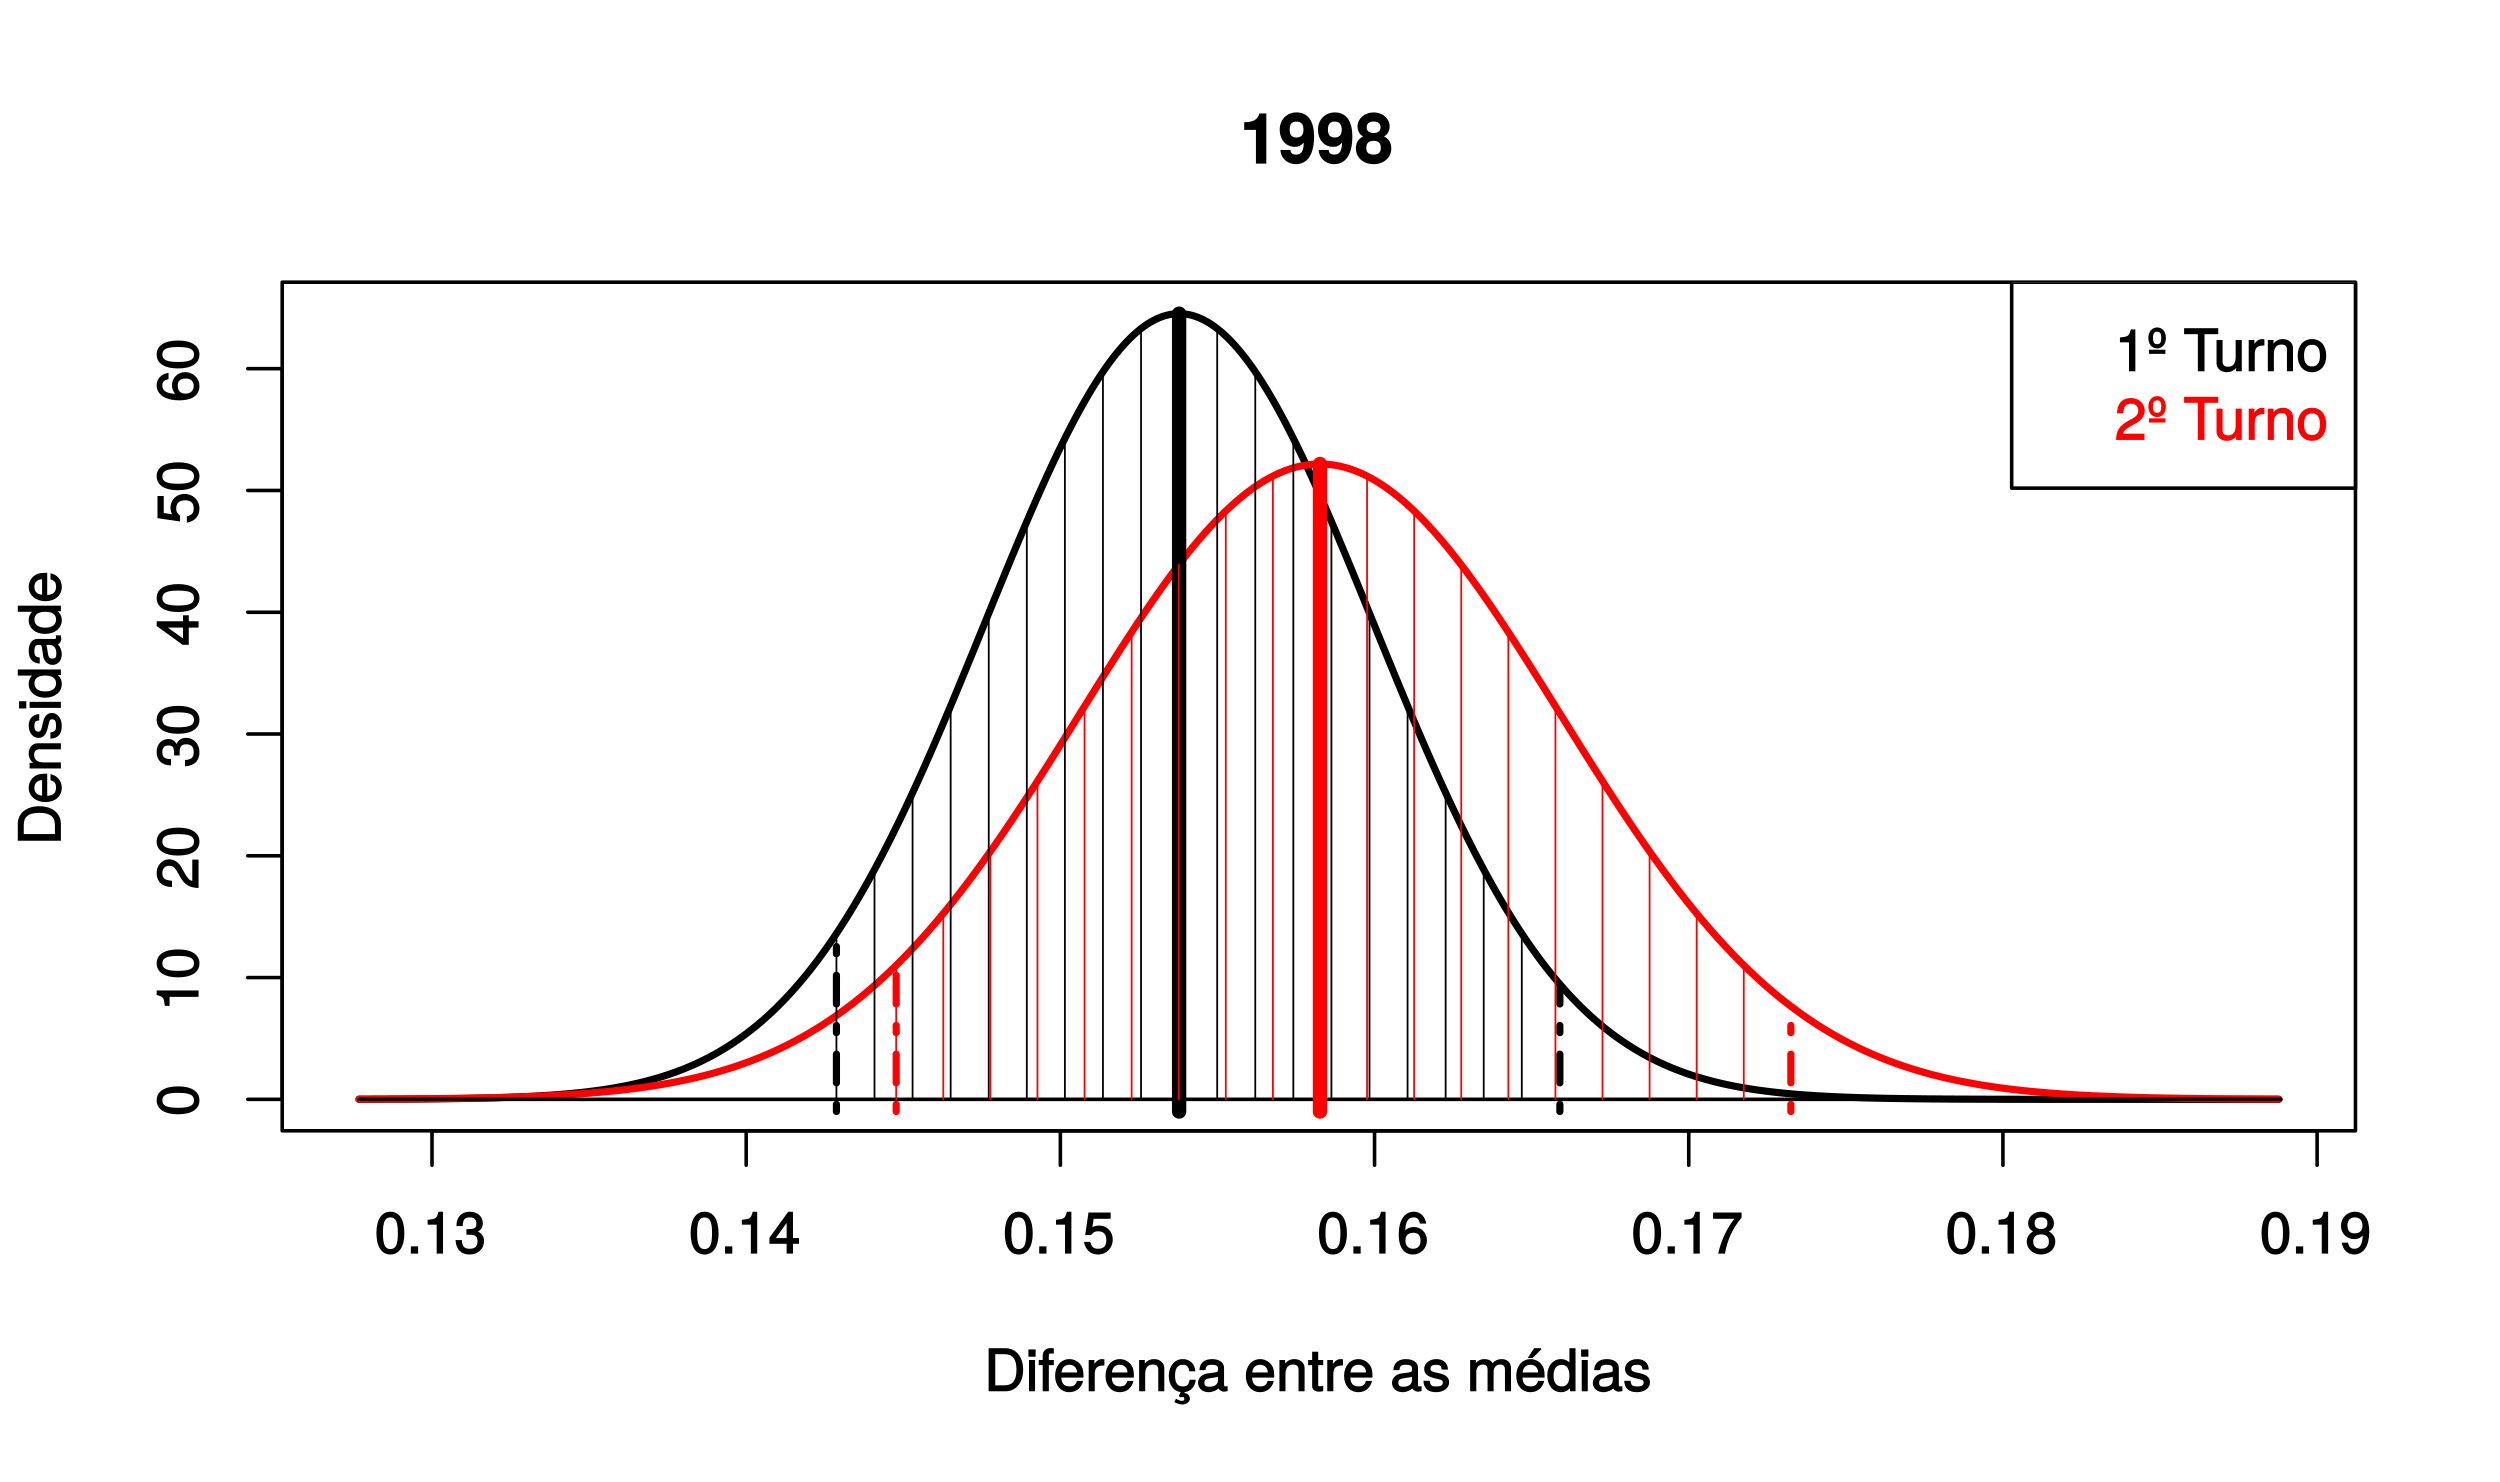 <?xml version="1.0" encoding="UTF-8"?>
<svg xmlns="http://www.w3.org/2000/svg" xmlns:xlink="http://www.w3.org/1999/xlink" width="523pt" height="310pt" viewBox="0 0 523 310" version="1.1">
<defs>
<g>
<symbol overflow="visible" id="glyph0-0">
<path style="stroke:none;" d=""/>
</symbol>
<symbol overflow="visible" id="glyph0-1">
<path style="stroke:none;" d="M 6.219 -4.219 C 6.219 -7.172 5.141 -8.766 3.297 -8.766 C 1.469 -8.766 0.375 -7.156 0.375 -4.297 C 0.375 -1.422 1.469 0.188 3.297 0.188 C 5.094 0.188 6.219 -1.422 6.219 -4.219 Z M 4.859 -4.312 C 4.859 -1.906 4.453 -0.953 3.281 -0.953 C 2.156 -0.953 1.734 -1.953 1.734 -4.281 C 1.734 -6.609 2.156 -7.578 3.297 -7.578 C 4.438 -7.578 4.859 -6.594 4.859 -4.312 Z M 4.859 -4.312 "/>
</symbol>
<symbol overflow="visible" id="glyph0-2">
<path style="stroke:none;" d="M 2.422 -0.125 L 2.422 -1.516 L 0.906 -1.516 L 0.906 0 L 2.422 0 Z M 2.422 -0.125 "/>
</symbol>
<symbol overflow="visible" id="glyph0-3">
<path style="stroke:none;" d="M 4.297 -0.125 L 4.297 -8.766 L 3.359 -8.766 C 2.953 -7.328 2.859 -7.281 1.078 -7.062 L 1.078 -6.062 L 2.969 -6.062 L 2.969 0 L 4.297 0 Z M 4.297 -0.125 "/>
</symbol>
<symbol overflow="visible" id="glyph0-4">
<path style="stroke:none;" d="M 6.203 -2.609 C 6.203 -3.641 5.656 -4.375 4.625 -4.719 L 4.625 -4.453 C 5.422 -4.766 5.953 -5.453 5.953 -6.297 C 5.953 -7.766 4.844 -8.766 3.234 -8.766 C 1.516 -8.766 0.453 -7.703 0.422 -5.766 L 1.75 -5.766 C 1.781 -7.156 2.156 -7.578 3.234 -7.578 C 4.172 -7.578 4.594 -7.156 4.594 -6.266 C 4.594 -5.359 4.344 -5.109 2.516 -5.109 L 2.516 -3.953 L 3.234 -3.953 C 4.391 -3.953 4.844 -3.547 4.844 -2.594 C 4.844 -1.531 4.328 -1.016 3.234 -1.016 C 2.078 -1.016 1.641 -1.469 1.562 -2.828 L 0.234 -2.828 C 0.375 -0.797 1.453 0.188 3.188 0.188 C 4.938 0.188 6.203 -1 6.203 -2.609 Z M 6.203 -2.609 "/>
</symbol>
<symbol overflow="visible" id="glyph0-5">
<path style="stroke:none;" d="M 6.375 -2.172 L 6.375 -3.25 L 5.109 -3.25 L 5.109 -8.766 L 4.125 -8.766 L 0.188 -3.328 L 0.188 -2.047 L 3.781 -2.047 L 3.781 0 L 5.109 0 L 5.109 -2.047 L 6.375 -2.047 Z M 3.922 -3.25 L 1.516 -3.25 L 4.016 -6.75 L 3.781 -6.844 L 3.781 -3.25 Z M 3.922 -3.25 "/>
</symbol>
<symbol overflow="visible" id="glyph0-6">
<path style="stroke:none;" d="M 6.281 -2.953 C 6.281 -4.625 5.047 -5.875 3.406 -5.875 C 2.812 -5.875 2.219 -5.672 2.016 -5.516 L 2.281 -7.281 L 5.844 -7.281 L 5.844 -8.594 L 1.203 -8.594 L 0.516 -3.875 L 1.719 -3.875 C 2.25 -4.5 2.562 -4.672 3.219 -4.672 C 4.359 -4.672 4.938 -4.062 4.938 -2.812 C 4.938 -1.578 4.375 -1.016 3.219 -1.016 C 2.297 -1.016 1.859 -1.359 1.578 -2.453 L 0.25 -2.453 C 0.625 -0.625 1.734 0.188 3.234 0.188 C 4.953 0.188 6.281 -1.156 6.281 -2.953 Z M 6.281 -2.953 "/>
</symbol>
<symbol overflow="visible" id="glyph0-7">
<path style="stroke:none;" d="M 6.281 -2.766 C 6.281 -4.359 5.078 -5.562 3.547 -5.562 C 2.719 -5.562 1.938 -5.203 1.484 -4.578 L 1.734 -4.469 C 1.734 -6.547 2.281 -7.578 3.484 -7.578 C 4.234 -7.578 4.609 -7.234 4.797 -6.281 L 6.125 -6.281 C 5.906 -7.812 4.859 -8.766 3.562 -8.766 C 1.578 -8.766 0.375 -6.969 0.375 -4.016 C 0.375 -1.359 1.422 0.188 3.375 0.188 C 4.984 0.188 6.281 -1.109 6.281 -2.766 Z M 4.938 -2.688 C 4.938 -1.625 4.359 -1.016 3.391 -1.016 C 2.406 -1.016 1.781 -1.656 1.781 -2.75 C 1.781 -3.797 2.375 -4.359 3.422 -4.359 C 4.438 -4.359 4.938 -3.828 4.938 -2.688 Z M 4.938 -2.688 "/>
</symbol>
<symbol overflow="visible" id="glyph0-8">
<path style="stroke:none;" d="M 6.375 -7.578 L 6.375 -8.594 L 0.406 -8.594 L 0.406 -7.281 L 4.859 -7.281 C 3.344 -5.375 2.109 -2.797 1.469 0 L 2.891 0 C 3.391 -2.875 4.547 -5.359 6.375 -7.531 Z M 6.375 -7.578 "/>
</symbol>
<symbol overflow="visible" id="glyph0-9">
<path style="stroke:none;" d="M 6.281 -2.531 C 6.281 -3.484 5.672 -4.266 4.953 -4.625 C 5.656 -5.047 5.984 -5.562 5.984 -6.375 C 5.984 -7.703 4.812 -8.766 3.297 -8.766 C 1.797 -8.766 0.594 -7.703 0.594 -6.375 C 0.594 -5.578 0.922 -5.047 1.625 -4.625 C 0.922 -4.266 0.297 -3.484 0.297 -2.547 C 0.297 -0.984 1.625 0.188 3.297 0.188 C 4.984 0.188 6.281 -0.984 6.281 -2.531 Z M 4.625 -6.344 C 4.625 -5.562 4.188 -5.156 3.297 -5.156 C 2.406 -5.156 1.953 -5.562 1.953 -6.359 C 1.953 -7.172 2.406 -7.578 3.297 -7.578 C 4.203 -7.578 4.625 -7.172 4.625 -6.344 Z M 4.938 -2.516 C 4.938 -1.516 4.359 -1.016 3.281 -1.016 C 2.25 -1.016 1.656 -1.531 1.656 -2.516 C 1.656 -3.516 2.25 -4.016 3.297 -4.016 C 4.359 -4.016 4.938 -3.516 4.938 -2.516 Z M 4.938 -2.516 "/>
</symbol>
<symbol overflow="visible" id="glyph0-10">
<path style="stroke:none;" d="M 6.234 -4.578 C 6.234 -7.25 5.188 -8.766 3.234 -8.766 C 1.625 -8.766 0.312 -7.484 0.312 -5.812 C 0.312 -4.234 1.531 -3.031 3.078 -3.031 C 3.875 -3.031 4.562 -3.359 5.109 -4.016 L 4.875 -4.109 C 4.859 -2.047 4.328 -1.016 3.125 -1.016 C 2.375 -1.016 1.984 -1.359 1.797 -2.297 L 0.469 -2.297 C 0.703 -0.781 1.75 0.188 3.047 0.188 C 5.047 0.188 6.234 -1.641 6.234 -4.578 Z M 4.812 -5.844 C 4.812 -4.797 4.219 -4.234 3.188 -4.234 C 2.172 -4.234 1.672 -4.766 1.672 -5.906 C 1.672 -6.984 2.25 -7.578 3.234 -7.578 C 4.219 -7.578 4.812 -6.953 4.812 -5.844 Z M 4.812 -5.844 "/>
</symbol>
<symbol overflow="visible" id="glyph0-11">
<path style="stroke:none;" d="M 8.141 -4.516 C 8.141 -7.219 6.656 -9.016 4.438 -9.016 L 0.922 -9.016 L 0.922 0 L 4.438 0 C 6.641 0 8.141 -1.781 8.141 -4.516 Z M 6.75 -4.5 C 6.75 -2.297 5.969 -1.25 4.25 -1.25 L 2.312 -1.25 L 2.312 -7.766 L 4.25 -7.766 C 5.969 -7.766 6.75 -6.734 6.75 -4.5 Z M 6.75 -4.5 "/>
</symbol>
<symbol overflow="visible" id="glyph0-12">
<path style="stroke:none;" d="M 1.969 -0.125 L 1.969 -6.547 L 0.703 -6.547 L 0.703 0 L 1.969 0 Z M 2.094 -7.375 L 2.094 -8.75 L 0.578 -8.75 L 0.578 -7.234 L 2.094 -7.234 Z M 2.094 -7.375 "/>
</symbol>
<symbol overflow="visible" id="glyph0-13">
<path style="stroke:none;" d="M 3.234 -5.609 L 3.234 -6.547 L 2.188 -6.547 L 2.188 -7.406 C 2.188 -7.828 2.297 -7.906 2.75 -7.906 C 2.828 -7.906 2.875 -7.906 3.234 -7.891 L 3.234 -8.969 C 2.875 -9.031 2.734 -9.047 2.531 -9.047 C 1.609 -9.047 0.906 -8.391 0.906 -7.484 L 0.906 -6.547 L 0.078 -6.547 L 0.078 -5.469 L 0.906 -5.469 L 0.906 0 L 2.188 0 L 2.188 -5.469 L 3.234 -5.469 Z M 3.234 -5.609 "/>
</symbol>
<symbol overflow="visible" id="glyph0-14">
<path style="stroke:none;" d="M 6.281 -2.984 C 6.281 -3.906 6.219 -4.469 6.031 -4.938 C 5.625 -5.969 4.531 -6.734 3.359 -6.734 C 1.609 -6.734 0.344 -5.297 0.344 -3.234 C 0.344 -1.172 1.578 0.188 3.344 0.188 C 4.781 0.188 5.906 -0.766 6.188 -2.172 L 4.922 -2.172 C 4.594 -1.219 4.172 -1.016 3.375 -1.016 C 2.328 -1.016 1.688 -1.547 1.656 -2.859 L 6.281 -2.859 Z M 5.188 -3.781 C 5.188 -3.781 4.984 -3.922 4.984 -3.938 L 1.688 -3.938 C 1.766 -4.922 2.344 -5.547 3.344 -5.547 C 4.328 -5.547 4.938 -4.859 4.938 -3.875 Z M 5.188 -3.781 "/>
</symbol>
<symbol overflow="visible" id="glyph0-15">
<path style="stroke:none;" d="M 3.984 -5.547 L 3.984 -6.688 C 3.688 -6.719 3.594 -6.734 3.469 -6.734 C 2.812 -6.734 2.219 -6.312 1.641 -5.375 L 1.891 -5.281 L 1.891 -6.547 L 0.703 -6.547 L 0.703 0 L 1.969 0 L 1.969 -3.391 C 1.969 -4.812 2.297 -5.391 3.984 -5.406 Z M 3.984 -5.547 "/>
</symbol>
<symbol overflow="visible" id="glyph0-16">
<path style="stroke:none;" d="M 5.969 -0.125 L 5.969 -4.891 C 5.969 -5.922 5.062 -6.734 3.859 -6.734 C 2.922 -6.734 2.203 -6.344 1.656 -5.453 L 1.891 -5.359 L 1.891 -6.547 L 0.703 -6.547 L 0.703 0 L 1.969 0 L 1.969 -3.594 C 1.969 -4.891 2.531 -5.594 3.547 -5.594 C 4.344 -5.594 4.703 -5.25 4.703 -4.484 L 4.703 0 L 5.969 0 Z M 5.969 -0.125 "/>
</symbol>
<symbol overflow="visible" id="glyph0-17">
<path style="stroke:none;" d="M 5.719 -2.422 L 4.594 -2.422 C 4.406 -1.281 4.031 -1.016 3.188 -1.016 C 2.078 -1.016 1.547 -1.734 1.547 -3.219 C 1.547 -4.781 2.062 -5.547 3.156 -5.547 C 4 -5.547 4.375 -5.188 4.531 -4.172 L 5.797 -4.172 C 5.656 -5.844 4.578 -6.734 3.172 -6.734 C 1.469 -6.734 0.234 -5.297 0.234 -3.219 C 0.234 -1.297 1.344 0.047 2.719 0.156 L 2.328 1.016 L 2.656 1.266 C 2.859 1.219 2.922 1.203 3.078 1.203 C 3.422 1.203 3.484 1.312 3.484 1.594 C 3.484 1.906 3.344 2 2.969 2 C 2.656 2 2.562 1.969 2.031 1.703 L 1.734 1.578 L 1.375 2.281 C 2.297 2.672 2.578 2.766 3.047 2.766 C 3.953 2.766 4.656 2.203 4.656 1.516 C 4.656 1 4.172 0.391 3.578 0.391 L 3.484 0.391 L 3.578 0.172 C 4.797 0.031 5.75 -0.953 5.875 -2.422 Z M 5.719 -2.422 "/>
</symbol>
<symbol overflow="visible" id="glyph0-18">
<path style="stroke:none;" d="M 6.547 -0.156 L 6.547 -1.078 C 6.312 -1.016 6.266 -1.016 6.203 -1.016 C 5.859 -1.016 5.797 -1.062 5.797 -1.375 L 5.797 -4.891 C 5.797 -6 4.844 -6.734 3.297 -6.734 C 1.781 -6.734 0.703 -6.016 0.641 -4.422 L 1.906 -4.422 C 2 -5.328 2.328 -5.547 3.266 -5.547 C 4.156 -5.547 4.531 -5.344 4.531 -4.734 L 4.531 -4.469 C 4.531 -4.062 4.422 -4.016 3.625 -3.906 C 2.203 -3.734 1.984 -3.688 1.609 -3.531 C 0.875 -3.234 0.359 -2.531 0.359 -1.766 C 0.359 -0.625 1.297 0.188 2.562 0.188 C 3.375 0.188 4.25 -0.188 4.625 -0.594 C 4.672 -0.391 5.25 0.078 5.734 0.078 C 5.938 0.078 6.094 0.062 6.547 -0.047 Z M 4.531 -2.297 C 4.531 -1.406 3.75 -0.953 2.781 -0.953 C 2 -0.953 1.688 -1.109 1.688 -1.781 C 1.688 -2.453 1.984 -2.609 3.062 -2.766 C 4.109 -2.906 4.328 -2.953 4.531 -3.031 Z M 4.531 -2.297 "/>
</symbol>
<symbol overflow="visible" id="glyph0-19">
<path style="stroke:none;" d=""/>
</symbol>
<symbol overflow="visible" id="glyph0-20">
<path style="stroke:none;" d="M 3.188 -0.125 L 3.188 -1.156 C 2.922 -1.062 2.766 -1.062 2.562 -1.062 C 2.141 -1.062 2.141 -1.047 2.141 -1.484 L 2.141 -5.469 L 3.188 -5.469 L 3.188 -6.547 L 2.141 -6.547 L 2.141 -8.281 L 0.875 -8.281 L 0.875 -6.547 L 0.031 -6.547 L 0.031 -5.469 L 0.875 -5.469 L 0.875 -1.047 C 0.875 -0.406 1.453 0.078 2.234 0.078 C 2.469 0.078 2.719 0.062 3.188 -0.031 Z M 3.188 -0.125 "/>
</symbol>
<symbol overflow="visible" id="glyph0-21">
<path style="stroke:none;" d="M 5.641 -1.891 C 5.641 -2.828 4.984 -3.438 3.734 -3.734 L 2.766 -3.953 C 1.953 -4.156 1.734 -4.281 1.734 -4.734 C 1.734 -5.297 2.125 -5.547 2.938 -5.547 C 3.75 -5.547 4.031 -5.328 4.062 -4.531 L 5.391 -4.531 C 5.375 -5.906 4.422 -6.734 2.969 -6.734 C 1.516 -6.734 0.422 -5.844 0.422 -4.688 C 0.422 -3.703 1.062 -3.094 2.562 -2.734 L 3.484 -2.516 C 4.188 -2.344 4.312 -2.266 4.312 -1.812 C 4.312 -1.219 3.875 -1.016 3 -1.016 C 2.094 -1.016 1.734 -1.094 1.578 -2.188 L 0.266 -2.188 C 0.312 -0.594 1.266 0.188 2.922 0.188 C 4.5 0.188 5.641 -0.688 5.641 -1.891 Z M 5.641 -1.891 "/>
</symbol>
<symbol overflow="visible" id="glyph0-22">
<path style="stroke:none;" d="M 9.25 -0.125 L 9.25 -4.844 C 9.25 -5.969 8.5 -6.734 7.312 -6.734 C 6.484 -6.734 5.875 -6.438 5.406 -5.875 C 5.109 -6.406 4.516 -6.734 3.703 -6.734 C 2.859 -6.734 2.203 -6.391 1.656 -5.625 L 1.891 -5.531 L 1.891 -6.547 L 0.703 -6.547 L 0.703 0 L 1.984 0 L 1.984 -4.078 C 1.984 -4.984 2.516 -5.594 3.328 -5.594 C 4.062 -5.594 4.344 -5.266 4.344 -4.469 L 4.344 0 L 5.609 0 L 5.609 -4.078 C 5.609 -4.984 6.156 -5.594 6.969 -5.594 C 7.703 -5.594 7.984 -5.25 7.984 -4.469 L 7.984 0 L 9.25 0 Z M 9.25 -0.125 "/>
</symbol>
<symbol overflow="visible" id="glyph0-23">
<path style="stroke:none;" d="M 6.281 -2.984 C 6.281 -3.906 6.219 -4.469 6.031 -4.938 C 5.625 -5.969 4.531 -6.734 3.359 -6.734 C 1.609 -6.734 0.344 -5.297 0.344 -3.234 C 0.344 -1.172 1.578 0.188 3.344 0.188 C 4.781 0.188 5.906 -0.766 6.188 -2.172 L 4.922 -2.172 C 4.594 -1.219 4.172 -1.016 3.375 -1.016 C 2.328 -1.016 1.688 -1.547 1.656 -2.859 L 6.281 -2.859 Z M 5.188 -3.781 C 5.188 -3.781 4.984 -3.922 4.984 -3.938 L 1.688 -3.938 C 1.766 -4.922 2.344 -5.547 3.344 -5.547 C 4.328 -5.547 4.938 -4.859 4.938 -3.875 Z M 5.516 -9.016 L 4.078 -9.016 L 2.75 -6.969 L 3.766 -6.969 L 5.609 -8.781 Z M 5.516 -9.016 "/>
</symbol>
<symbol overflow="visible" id="glyph0-24">
<path style="stroke:none;" d="M 6.078 -0.125 L 6.078 -9.016 L 4.797 -9.016 L 4.797 -5.625 L 5.047 -5.719 C 4.625 -6.359 3.859 -6.734 3.016 -6.734 C 1.375 -6.734 0.172 -5.344 0.172 -3.344 C 0.172 -1.219 1.359 0.188 3.047 0.188 C 3.906 0.188 4.609 -0.188 5.141 -0.953 L 4.906 -1.062 L 4.906 0 L 6.078 0 Z M 4.797 -3.25 C 4.797 -1.797 4.25 -1.016 3.188 -1.016 C 2.094 -1.016 1.484 -1.812 1.484 -3.281 C 1.484 -4.734 2.094 -5.531 3.188 -5.531 C 4.266 -5.531 4.797 -4.703 4.797 -3.25 Z M 4.797 -3.25 "/>
</symbol>
<symbol overflow="visible" id="glyph0-25">
<path style="stroke:none;" d="M 3.906 -3.766 L 3.906 -4.516 L 0.469 -4.516 L 0.469 -3.641 L 3.906 -3.641 Z M 4.016 -6.953 C 4.016 -8.297 3.281 -9.172 2.188 -9.172 C 1.109 -9.172 0.344 -8.281 0.344 -6.984 C 0.344 -5.672 1.109 -4.781 2.188 -4.781 C 3.25 -4.781 4.016 -5.672 4.016 -6.953 Z M 3.047 -6.953 C 3.047 -6.078 2.812 -5.672 2.188 -5.672 C 1.562 -5.672 1.312 -6.078 1.312 -6.984 C 1.312 -7.875 1.562 -8.281 2.188 -8.281 C 2.812 -8.281 3.047 -7.875 3.047 -6.953 Z M 3.047 -6.953 "/>
</symbol>
<symbol overflow="visible" id="glyph0-26">
<path style="stroke:none;" d="M 7.25 -7.891 L 7.25 -9.016 L 0.109 -9.016 L 0.109 -7.766 L 2.984 -7.766 L 2.984 0 L 4.375 0 L 4.375 -7.766 L 7.25 -7.766 Z M 7.25 -7.891 "/>
</symbol>
<symbol overflow="visible" id="glyph0-27">
<path style="stroke:none;" d="M 5.922 -0.125 L 5.922 -6.547 L 4.641 -6.547 L 4.641 -2.953 C 4.641 -1.672 4.109 -0.953 3.078 -0.953 C 2.281 -0.953 1.906 -1.312 1.906 -2.062 L 1.906 -6.547 L 0.641 -6.547 L 0.641 -1.672 C 0.641 -0.625 1.562 0.188 2.781 0.188 C 3.703 0.188 4.391 -0.188 4.984 -1.016 L 4.734 -1.109 L 4.734 0 L 5.922 0 Z M 5.922 -0.125 "/>
</symbol>
<symbol overflow="visible" id="glyph0-28">
<path style="stroke:none;" d="M 6.25 -3.234 C 6.25 -5.406 5.078 -6.734 3.266 -6.734 C 1.5 -6.734 0.281 -5.391 0.281 -3.281 C 0.281 -1.156 1.484 0.188 3.281 0.188 C 5.047 0.188 6.25 -1.156 6.25 -3.234 Z M 4.938 -3.234 C 4.938 -1.766 4.375 -1.016 3.281 -1.016 C 2.156 -1.016 1.609 -1.75 1.609 -3.281 C 1.609 -4.781 2.156 -5.547 3.281 -5.547 C 4.406 -5.547 4.938 -4.797 4.938 -3.234 Z M 4.938 -3.234 "/>
</symbol>
<symbol overflow="visible" id="glyph0-29">
<path style="stroke:none;" d="M 6.266 -6.141 C 6.266 -7.578 5.016 -8.766 3.406 -8.766 C 1.672 -8.766 0.516 -7.75 0.453 -5.562 L 1.781 -5.562 C 1.875 -7.109 2.328 -7.578 3.375 -7.578 C 4.328 -7.578 4.906 -7.031 4.906 -6.125 C 4.906 -5.453 4.547 -4.969 3.797 -4.531 L 2.688 -3.906 C 0.906 -2.906 0.359 -2 0.25 0 L 6.203 0 L 6.203 -1.312 L 1.75 -1.312 C 1.844 -1.875 2.188 -2.219 3.234 -2.828 L 4.422 -3.484 C 5.609 -4.109 6.266 -5.094 6.266 -6.141 Z M 6.266 -6.141 "/>
</symbol>
<symbol overflow="visible" id="glyph1-0">
<path style="stroke:none;" d=""/>
</symbol>
<symbol overflow="visible" id="glyph1-1">
<path style="stroke:none;" d="M -4.219 -6.219 C -7.172 -6.219 -8.766 -5.141 -8.766 -3.297 C -8.766 -1.469 -7.156 -0.375 -4.297 -0.375 C -1.422 -0.375 0.188 -1.469 0.188 -3.297 C 0.188 -5.094 -1.422 -6.219 -4.219 -6.219 Z M -4.312 -4.859 C -1.906 -4.859 -0.953 -4.453 -0.953 -3.281 C -0.953 -2.156 -1.953 -1.734 -4.281 -1.734 C -6.609 -1.734 -7.578 -2.156 -7.578 -3.297 C -7.578 -4.438 -6.594 -4.859 -4.312 -4.859 Z M -4.312 -4.859 "/>
</symbol>
<symbol overflow="visible" id="glyph1-2">
<path style="stroke:none;" d="M -0.125 -4.297 L -8.766 -4.297 L -8.766 -3.359 C -7.328 -2.953 -7.281 -2.859 -7.062 -1.078 L -6.062 -1.078 L -6.062 -2.969 L 0 -2.969 L 0 -4.297 Z M -0.125 -4.297 "/>
</symbol>
<symbol overflow="visible" id="glyph1-3">
<path style="stroke:none;" d="M -6.141 -6.266 C -7.578 -6.266 -8.766 -5.016 -8.766 -3.406 C -8.766 -1.672 -7.75 -0.516 -5.562 -0.453 L -5.562 -1.781 C -7.109 -1.875 -7.578 -2.328 -7.578 -3.375 C -7.578 -4.328 -7.031 -4.906 -6.125 -4.906 C -5.453 -4.906 -4.969 -4.547 -4.531 -3.797 L -3.906 -2.688 C -2.906 -0.906 -2 -0.359 0 -0.25 L 0 -6.203 L -1.312 -6.203 L -1.312 -1.75 C -1.875 -1.844 -2.219 -2.188 -2.828 -3.234 L -3.484 -4.422 C -4.109 -5.609 -5.094 -6.266 -6.141 -6.266 Z M -6.141 -6.266 "/>
</symbol>
<symbol overflow="visible" id="glyph1-4">
<path style="stroke:none;" d="M -2.609 -6.203 C -3.641 -6.203 -4.375 -5.656 -4.719 -4.625 L -4.453 -4.625 C -4.766 -5.422 -5.453 -5.953 -6.297 -5.953 C -7.766 -5.953 -8.766 -4.844 -8.766 -3.234 C -8.766 -1.516 -7.703 -0.453 -5.766 -0.422 L -5.766 -1.75 C -7.156 -1.781 -7.578 -2.156 -7.578 -3.234 C -7.578 -4.172 -7.156 -4.594 -6.266 -4.594 C -5.359 -4.594 -5.109 -4.344 -5.109 -2.516 L -3.953 -2.516 L -3.953 -3.234 C -3.953 -4.391 -3.547 -4.844 -2.594 -4.844 C -1.531 -4.844 -1.016 -4.328 -1.016 -3.234 C -1.016 -2.078 -1.469 -1.641 -2.828 -1.562 L -2.828 -0.234 C -0.797 -0.375 0.188 -1.453 0.188 -3.188 C 0.188 -4.938 -1 -6.203 -2.609 -6.203 Z M -2.609 -6.203 "/>
</symbol>
<symbol overflow="visible" id="glyph1-5">
<path style="stroke:none;" d="M -2.172 -6.375 L -3.25 -6.375 L -3.25 -5.109 L -8.766 -5.109 L -8.766 -4.125 L -3.328 -0.188 L -2.047 -0.188 L -2.047 -3.781 L 0 -3.781 L 0 -5.109 L -2.047 -5.109 L -2.047 -6.375 Z M -3.25 -3.922 L -3.25 -1.516 L -6.75 -4.016 L -6.844 -3.781 L -3.25 -3.781 Z M -3.25 -3.922 "/>
</symbol>
<symbol overflow="visible" id="glyph1-6">
<path style="stroke:none;" d="M -2.953 -6.281 C -4.625 -6.281 -5.875 -5.047 -5.875 -3.406 C -5.875 -2.812 -5.672 -2.219 -5.516 -2.016 L -7.281 -2.281 L -7.281 -5.844 L -8.594 -5.844 L -8.594 -1.203 L -3.875 -0.516 L -3.875 -1.719 C -4.5 -2.25 -4.672 -2.562 -4.672 -3.219 C -4.672 -4.359 -4.062 -4.938 -2.812 -4.938 C -1.578 -4.938 -1.016 -4.375 -1.016 -3.219 C -1.016 -2.297 -1.359 -1.859 -2.453 -1.578 L -2.453 -0.25 C -0.625 -0.625 0.188 -1.734 0.188 -3.234 C 0.188 -4.953 -1.156 -6.281 -2.953 -6.281 Z M -2.953 -6.281 "/>
</symbol>
<symbol overflow="visible" id="glyph1-7">
<path style="stroke:none;" d="M -2.766 -6.281 C -4.359 -6.281 -5.562 -5.078 -5.562 -3.547 C -5.562 -2.719 -5.203 -1.938 -4.578 -1.484 L -4.469 -1.734 C -6.547 -1.734 -7.578 -2.281 -7.578 -3.484 C -7.578 -4.234 -7.234 -4.609 -6.281 -4.797 L -6.281 -6.125 C -7.812 -5.906 -8.766 -4.859 -8.766 -3.562 C -8.766 -1.578 -6.969 -0.375 -4.016 -0.375 C -1.359 -0.375 0.188 -1.422 0.188 -3.375 C 0.188 -4.984 -1.109 -6.281 -2.766 -6.281 Z M -2.688 -4.938 C -1.625 -4.938 -1.016 -4.359 -1.016 -3.391 C -1.016 -2.406 -1.656 -1.781 -2.75 -1.781 C -3.797 -1.781 -4.359 -2.375 -4.359 -3.422 C -4.359 -4.438 -3.828 -4.938 -2.688 -4.938 Z M -2.688 -4.938 "/>
</symbol>
<symbol overflow="visible" id="glyph1-8">
<path style="stroke:none;" d="M -4.516 -8.141 C -7.219 -8.141 -9.016 -6.656 -9.016 -4.438 L -9.016 -0.922 L 0 -0.922 L 0 -4.438 C 0 -6.641 -1.781 -8.141 -4.516 -8.141 Z M -4.5 -6.75 C -2.297 -6.75 -1.25 -5.969 -1.25 -4.25 L -1.25 -2.312 L -7.766 -2.312 L -7.766 -4.25 C -7.766 -5.969 -6.734 -6.75 -4.5 -6.75 Z M -4.5 -6.75 "/>
</symbol>
<symbol overflow="visible" id="glyph1-9">
<path style="stroke:none;" d="M -2.984 -6.281 C -3.906 -6.281 -4.469 -6.219 -4.938 -6.031 C -5.969 -5.625 -6.734 -4.531 -6.734 -3.359 C -6.734 -1.609 -5.297 -0.344 -3.234 -0.344 C -1.172 -0.344 0.188 -1.578 0.188 -3.344 C 0.188 -4.781 -0.766 -5.906 -2.172 -6.188 L -2.172 -4.922 C -1.219 -4.594 -1.016 -4.172 -1.016 -3.375 C -1.016 -2.328 -1.547 -1.688 -2.859 -1.656 L -2.859 -6.281 Z M -3.781 -5.188 C -3.781 -5.188 -3.922 -4.984 -3.938 -4.984 L -3.938 -1.688 C -4.922 -1.766 -5.547 -2.344 -5.547 -3.344 C -5.547 -4.328 -4.859 -4.938 -3.875 -4.938 Z M -3.781 -5.188 "/>
</symbol>
<symbol overflow="visible" id="glyph1-10">
<path style="stroke:none;" d="M -0.125 -5.969 L -4.891 -5.969 C -5.922 -5.969 -6.734 -5.062 -6.734 -3.859 C -6.734 -2.922 -6.344 -2.203 -5.453 -1.656 L -5.359 -1.891 L -6.547 -1.891 L -6.547 -0.703 L 0 -0.703 L 0 -1.969 L -3.594 -1.969 C -4.891 -1.969 -5.594 -2.531 -5.594 -3.547 C -5.594 -4.344 -5.25 -4.703 -4.484 -4.703 L 0 -4.703 L 0 -5.969 Z M -0.125 -5.969 "/>
</symbol>
<symbol overflow="visible" id="glyph1-11">
<path style="stroke:none;" d="M -1.891 -5.641 C -2.828 -5.641 -3.438 -4.984 -3.734 -3.734 L -3.953 -2.766 C -4.156 -1.953 -4.281 -1.734 -4.734 -1.734 C -5.297 -1.734 -5.547 -2.125 -5.547 -2.938 C -5.547 -3.75 -5.328 -4.031 -4.531 -4.062 L -4.531 -5.391 C -5.906 -5.375 -6.734 -4.422 -6.734 -2.969 C -6.734 -1.516 -5.844 -0.422 -4.688 -0.422 C -3.703 -0.422 -3.094 -1.062 -2.734 -2.562 L -2.516 -3.484 C -2.344 -4.188 -2.266 -4.312 -1.812 -4.312 C -1.219 -4.312 -1.016 -3.875 -1.016 -3 C -1.016 -2.094 -1.094 -1.734 -2.188 -1.578 L -2.188 -0.266 C -0.594 -0.312 0.188 -1.266 0.188 -2.922 C 0.188 -4.5 -0.688 -5.641 -1.891 -5.641 Z M -1.891 -5.641 "/>
</symbol>
<symbol overflow="visible" id="glyph1-12">
<path style="stroke:none;" d="M -0.125 -1.969 L -6.547 -1.969 L -6.547 -0.703 L 0 -0.703 L 0 -1.969 Z M -7.375 -2.094 L -8.75 -2.094 L -8.75 -0.578 L -7.234 -0.578 L -7.234 -2.094 Z M -7.375 -2.094 "/>
</symbol>
<symbol overflow="visible" id="glyph1-13">
<path style="stroke:none;" d="M -0.125 -6.078 L -9.016 -6.078 L -9.016 -4.797 L -5.625 -4.797 L -5.719 -5.047 C -6.359 -4.625 -6.734 -3.859 -6.734 -3.016 C -6.734 -1.375 -5.344 -0.172 -3.344 -0.172 C -1.219 -0.172 0.188 -1.359 0.188 -3.047 C 0.188 -3.906 -0.188 -4.609 -0.953 -5.141 L -1.062 -4.906 L 0 -4.906 L 0 -6.078 Z M -3.25 -4.797 C -1.797 -4.797 -1.016 -4.25 -1.016 -3.188 C -1.016 -2.094 -1.812 -1.484 -3.281 -1.484 C -4.734 -1.484 -5.531 -2.094 -5.531 -3.188 C -5.531 -4.266 -4.703 -4.797 -3.25 -4.797 Z M -3.25 -4.797 "/>
</symbol>
<symbol overflow="visible" id="glyph1-14">
<path style="stroke:none;" d="M -0.156 -6.547 L -1.078 -6.547 C -1.016 -6.312 -1.016 -6.266 -1.016 -6.203 C -1.016 -5.859 -1.062 -5.797 -1.375 -5.797 L -4.891 -5.797 C -6 -5.797 -6.734 -4.844 -6.734 -3.297 C -6.734 -1.781 -6.016 -0.703 -4.422 -0.641 L -4.422 -1.906 C -5.328 -2 -5.547 -2.328 -5.547 -3.266 C -5.547 -4.156 -5.344 -4.531 -4.734 -4.531 L -4.469 -4.531 C -4.062 -4.531 -4.016 -4.422 -3.906 -3.625 C -3.734 -2.203 -3.688 -1.984 -3.531 -1.609 C -3.234 -0.875 -2.531 -0.359 -1.766 -0.359 C -0.625 -0.359 0.188 -1.297 0.188 -2.562 C 0.188 -3.375 -0.188 -4.25 -0.594 -4.625 C -0.391 -4.672 0.078 -5.25 0.078 -5.734 C 0.078 -5.938 0.062 -6.094 -0.047 -6.547 Z M -2.297 -4.531 C -1.406 -4.531 -0.953 -3.75 -0.953 -2.781 C -0.953 -2 -1.109 -1.688 -1.781 -1.688 C -2.453 -1.688 -2.609 -1.984 -2.766 -3.062 C -2.906 -4.109 -2.953 -4.328 -3.031 -4.531 Z M -2.297 -4.531 "/>
</symbol>
<symbol overflow="visible" id="glyph2-0">
<path style="stroke:none;" d=""/>
</symbol>
<symbol overflow="visible" id="glyph2-1">
<path style="stroke:none;" d="M 5.516 -0.125 L 5.516 -10.484 L 4.062 -10.484 C 3.703 -9.141 2.734 -8.656 0.891 -8.656 L 0.891 -7.047 L 3.344 -7.047 L 3.344 0 L 5.516 0 Z M 5.516 -0.125 "/>
</symbol>
<symbol overflow="visible" id="glyph2-2">
<path style="stroke:none;" d="M 7.5 -5.672 C 7.5 -9.25 5.938 -10.703 3.844 -10.703 C 1.797 -10.703 0.312 -9.203 0.312 -7.078 C 0.312 -4.969 1.641 -3.5 3.453 -3.5 C 4.359 -3.5 4.75 -3.75 5.328 -4.391 C 5.328 -2.688 4.875 -1.875 3.734 -1.875 C 3.031 -1.875 2.609 -2.125 2.547 -2.859 L 0.469 -2.859 C 0.5 -1.156 1.922 0.125 3.672 0.125 C 6.234 0.125 7.5 -2.062 7.5 -5.672 Z M 5.281 -7.078 C 5.281 -5.953 4.734 -5.453 3.812 -5.453 C 2.891 -5.453 2.391 -5.938 2.391 -7.109 C 2.391 -8.281 2.891 -8.781 3.781 -8.781 C 4.766 -8.781 5.281 -8.266 5.281 -7.078 Z M 5.281 -7.078 "/>
</symbol>
<symbol overflow="visible" id="glyph2-3">
<path style="stroke:none;" d="M 7.641 -3.172 C 7.641 -4.375 7.109 -5.156 6.125 -5.688 C 6.844 -6.078 7.297 -6.781 7.297 -7.797 C 7.297 -9.391 5.828 -10.703 3.953 -10.703 C 2.047 -10.703 0.578 -9.391 0.578 -7.781 C 0.578 -6.797 1.016 -6.078 1.75 -5.688 C 0.75 -5.156 0.234 -4.375 0.234 -3.172 C 0.234 -1.234 1.797 0.125 3.953 0.125 C 6.078 0.125 7.641 -1.234 7.641 -3.172 Z M 5.391 -7.594 C 5.391 -6.812 4.844 -6.391 3.969 -6.391 C 3.062 -6.391 2.5 -6.812 2.5 -7.609 C 2.5 -8.391 3.047 -8.797 3.969 -8.797 C 4.875 -8.797 5.375 -8.391 5.391 -7.594 Z M 5.453 -3.25 C 5.453 -2.281 4.906 -1.875 3.938 -1.875 C 2.953 -1.875 2.406 -2.281 2.406 -3.281 C 2.406 -4.328 2.969 -4.75 3.938 -4.75 C 4.922 -4.75 5.453 -4.328 5.453 -3.25 Z M 5.453 -3.25 "/>
</symbol>
</g>
<clipPath id="clip1">
  <path d="M 420 59.039 L 493 59.039 L 493 103 L 420 103 Z M 420 59.039 "/>
</clipPath>
<clipPath id="clip2">
  <path d="M 420 59.039 L 493.758 59.039 L 493.758 103 L 420 103 Z M 420 59.039 "/>
</clipPath>
</defs>
<g id="surface2236">
<rect x="0" y="0" width="523" height="310" style="fill:rgb(100%,100%,100%);fill-opacity:1;stroke:none;"/>
<path style="fill:none;stroke-width:1.5;stroke-linecap:round;stroke-linejoin:round;stroke:rgb(0%,0%,0%);stroke-opacity:1;stroke-miterlimit:10;" d="M 75.105 229.965 L 75.762 229.961 L 76.418 229.961 L 77.074 229.957 L 77.734 229.957 L 78.391 229.953 L 79.047 229.953 L 79.703 229.949 L 80.363 229.945 L 81.02 229.945 L 82.332 229.938 L 82.992 229.938 L 84.961 229.926 L 85.621 229.922 L 86.934 229.914 L 87.594 229.906 L 88.906 229.898 L 89.562 229.891 L 90.223 229.887 L 91.535 229.871 L 92.191 229.867 L 92.852 229.859 L 93.508 229.852 L 94.164 229.84 L 94.82 229.832 L 95.48 229.824 L 97.449 229.789 L 98.109 229.777 L 99.422 229.754 L 100.078 229.738 L 100.738 229.723 L 101.395 229.711 L 102.051 229.691 L 102.711 229.676 L 104.68 229.617 L 105.34 229.598 L 107.309 229.527 L 107.969 229.5 L 108.625 229.473 L 109.281 229.441 L 109.938 229.414 L 110.598 229.379 L 111.254 229.348 L 111.91 229.312 L 112.566 229.273 L 113.227 229.234 L 113.883 229.195 L 115.195 229.109 L 115.855 229.059 L 116.512 229.012 L 117.168 228.961 L 117.828 228.906 L 119.141 228.789 L 119.797 228.727 L 120.457 228.664 L 121.77 228.523 L 122.426 228.449 L 123.086 228.371 L 124.398 228.207 L 125.055 228.117 L 125.715 228.023 L 126.371 227.93 L 127.027 227.828 L 127.684 227.723 L 128.344 227.613 L 129 227.5 L 129.656 227.379 L 130.316 227.258 L 130.973 227.129 L 132.285 226.855 L 132.945 226.707 L 133.602 226.559 L 134.914 226.238 L 135.574 226.066 L 136.23 225.891 L 136.887 225.707 L 137.543 225.516 L 138.203 225.316 L 138.859 225.113 L 139.516 224.898 L 140.172 224.68 L 140.832 224.449 L 141.488 224.215 L 142.145 223.969 L 142.801 223.711 L 143.461 223.449 L 144.117 223.176 L 144.773 222.891 L 145.434 222.602 L 146.09 222.297 L 146.746 221.984 L 147.402 221.66 L 148.062 221.328 L 148.719 220.98 L 149.375 220.625 L 150.031 220.258 L 150.691 219.875 L 151.348 219.484 L 152.004 219.078 L 152.66 218.664 L 153.32 218.234 L 153.977 217.789 L 154.633 217.332 L 155.289 216.863 L 155.949 216.379 L 156.605 215.879 L 157.262 215.367 L 157.918 214.84 L 158.578 214.297 L 159.234 213.738 L 159.891 213.168 L 160.551 212.578 L 161.207 211.973 L 161.863 211.352 L 162.52 210.715 L 163.18 210.062 L 163.836 209.391 L 164.492 208.703 L 165.148 208 L 165.809 207.277 L 166.465 206.539 L 167.121 205.781 L 167.777 205.008 L 168.438 204.211 L 169.094 203.402 L 169.75 202.57 L 170.406 201.723 L 171.066 200.855 L 171.723 199.969 L 172.379 199.066 L 173.035 198.141 L 173.695 197.199 L 174.352 196.238 L 175.008 195.258 L 175.668 194.258 L 176.324 193.238 L 176.98 192.199 L 177.637 191.141 L 178.297 190.066 L 178.953 188.969 L 179.609 187.855 L 180.266 186.723 L 180.926 185.57 L 181.582 184.398 L 182.238 183.207 L 182.895 182 L 183.555 180.773 L 184.211 179.527 L 184.867 178.262 L 185.523 176.984 L 186.184 175.684 L 186.84 174.367 L 187.496 173.035 L 188.156 171.688 L 188.812 170.32 L 189.469 168.941 L 190.125 167.543 L 190.785 166.129 L 191.441 164.703 L 192.098 163.262 L 192.754 161.805 L 193.414 160.336 L 194.07 158.852 L 194.727 157.355 L 195.383 155.852 L 196.043 154.332 L 196.699 152.801 L 197.355 151.262 L 198.012 149.711 L 198.672 148.152 L 199.328 146.586 L 199.984 145.012 L 200.641 143.43 L 201.301 141.84 L 201.957 140.246 L 202.613 138.648 L 203.273 137.043 L 203.93 135.438 L 205.242 132.219 L 205.902 130.605 L 206.559 128.992 L 207.215 127.383 L 207.871 125.77 L 208.531 124.164 L 209.188 122.559 L 210.5 119.363 L 211.16 117.773 L 211.816 116.191 L 212.473 114.621 L 213.129 113.055 L 213.789 111.5 L 214.445 109.953 L 215.102 108.422 L 215.758 106.898 L 216.418 105.391 L 217.074 103.898 L 217.73 102.422 L 218.391 100.961 L 219.047 99.52 L 219.703 98.094 L 220.359 96.688 L 221.02 95.305 L 221.676 93.938 L 222.332 92.598 L 222.988 91.277 L 223.648 89.984 L 224.305 88.715 L 224.961 87.469 L 225.617 86.25 L 226.277 85.062 L 226.934 83.898 L 227.59 82.766 L 228.246 81.664 L 228.906 80.594 L 229.562 79.551 L 230.219 78.543 L 230.875 77.57 L 231.535 76.629 L 232.191 75.723 L 232.848 74.852 L 233.508 74.016 L 234.164 73.219 L 234.82 72.457 L 235.477 71.73 L 236.137 71.047 L 236.793 70.398 L 237.449 69.793 L 238.105 69.223 L 238.766 68.695 L 239.422 68.207 L 240.078 67.762 L 240.734 67.359 L 241.395 66.996 L 242.051 66.672 L 242.707 66.395 L 243.363 66.156 L 244.023 65.965 L 244.68 65.812 L 245.336 65.703 L 245.996 65.637 L 246.652 65.613 L 247.309 65.637 L 247.965 65.699 L 248.625 65.805 L 249.281 65.953 L 249.938 66.145 L 250.594 66.379 L 251.254 66.656 L 251.91 66.977 L 252.566 67.336 L 253.223 67.738 L 253.883 68.184 L 254.539 68.668 L 255.195 69.191 L 255.852 69.758 L 256.512 70.363 L 257.168 71.008 L 257.824 71.691 L 258.48 72.414 L 259.141 73.172 L 259.797 73.969 L 260.453 74.801 L 261.113 75.672 L 261.77 76.574 L 262.426 77.512 L 263.082 78.488 L 263.742 79.492 L 264.398 80.531 L 265.055 81.602 L 265.711 82.703 L 266.371 83.832 L 267.027 84.992 L 267.684 86.18 L 268.34 87.398 L 269 88.641 L 269.656 89.91 L 270.312 91.203 L 270.969 92.52 L 271.629 93.859 L 272.285 95.223 L 272.941 96.609 L 273.598 98.012 L 274.258 99.438 L 274.914 100.879 L 275.57 102.336 L 276.23 103.812 L 276.887 105.305 L 277.543 106.812 L 278.199 108.332 L 278.859 109.863 L 279.516 111.406 L 280.172 112.965 L 280.828 114.527 L 281.488 116.102 L 282.145 117.684 L 282.801 119.273 L 283.457 120.867 L 284.117 122.465 L 284.773 124.07 L 286.086 127.289 L 286.746 128.898 L 288.059 132.125 L 288.715 133.734 L 289.375 135.344 L 290.688 138.555 L 291.348 140.152 L 292.004 141.75 L 292.66 143.336 L 293.316 144.918 L 293.977 146.496 L 294.633 148.062 L 295.289 149.621 L 295.945 151.172 L 296.605 152.711 L 297.262 154.242 L 297.918 155.762 L 298.574 157.27 L 299.234 158.766 L 299.891 160.25 L 300.547 161.719 L 301.203 163.176 L 301.863 164.617 L 302.52 166.047 L 303.176 167.461 L 303.836 168.859 L 304.492 170.242 L 305.148 171.609 L 305.805 172.957 L 306.465 174.293 L 307.121 175.609 L 307.777 176.906 L 308.434 178.191 L 309.094 179.453 L 309.75 180.699 L 310.406 181.93 L 311.062 183.137 L 311.723 184.328 L 312.379 185.5 L 313.035 186.656 L 313.691 187.789 L 314.352 188.906 L 315.008 190.004 L 315.664 191.082 L 316.32 192.141 L 316.98 193.18 L 317.637 194.199 L 318.293 195.199 L 318.953 196.18 L 319.609 197.145 L 320.266 198.086 L 320.922 199.012 L 321.582 199.918 L 322.238 200.805 L 322.895 201.672 L 323.551 202.523 L 324.211 203.355 L 324.867 204.168 L 325.523 204.961 L 326.18 205.738 L 326.84 206.496 L 327.496 207.234 L 328.152 207.957 L 328.809 208.664 L 329.469 209.352 L 330.125 210.023 L 330.781 210.68 L 331.438 211.316 L 332.098 211.938 L 332.754 212.543 L 333.41 213.133 L 334.07 213.707 L 334.727 214.266 L 335.383 214.809 L 336.039 215.336 L 336.699 215.852 L 337.355 216.352 L 338.012 216.836 L 338.668 217.305 L 339.328 217.762 L 339.984 218.207 L 340.641 218.637 L 341.297 219.055 L 341.957 219.461 L 342.613 219.855 L 343.27 220.234 L 343.926 220.605 L 344.586 220.961 L 345.242 221.309 L 345.898 221.641 L 346.555 221.965 L 347.215 222.281 L 347.871 222.582 L 348.527 222.875 L 349.188 223.16 L 349.844 223.434 L 350.5 223.695 L 351.156 223.953 L 351.816 224.199 L 352.473 224.438 L 353.129 224.668 L 353.785 224.887 L 354.445 225.102 L 355.102 225.305 L 355.758 225.504 L 356.414 225.695 L 357.074 225.879 L 357.73 226.055 L 358.387 226.227 L 359.043 226.391 L 359.703 226.547 L 360.359 226.699 L 361.016 226.844 L 361.676 226.984 L 362.332 227.121 L 362.988 227.25 L 363.645 227.375 L 364.305 227.492 L 364.961 227.605 L 365.617 227.715 L 366.273 227.82 L 366.934 227.922 L 367.59 228.02 L 368.246 228.113 L 368.902 228.199 L 369.562 228.285 L 370.219 228.367 L 370.875 228.445 L 371.531 228.52 L 372.191 228.59 L 372.848 228.66 L 374.16 228.785 L 374.82 228.844 L 375.477 228.902 L 376.133 228.957 L 376.793 229.008 L 377.449 229.059 L 378.105 229.105 L 378.762 229.148 L 379.422 229.191 L 380.078 229.234 L 380.734 229.273 L 381.391 229.309 L 382.051 229.344 L 382.707 229.379 L 384.02 229.441 L 384.68 229.469 L 386.648 229.551 L 387.309 229.574 L 387.965 229.594 L 388.621 229.617 L 389.277 229.637 L 389.938 229.656 L 390.594 229.676 L 391.25 229.691 L 391.91 229.707 L 393.879 229.754 L 394.539 229.766 L 396.508 229.801 L 397.168 229.812 L 397.824 229.82 L 398.48 229.832 L 399.137 229.84 L 399.797 229.848 L 401.766 229.871 L 402.426 229.879 L 403.082 229.887 L 403.738 229.891 L 404.395 229.898 L 405.055 229.902 L 405.711 229.906 L 406.367 229.914 L 407.027 229.918 L 408.996 229.93 L 409.656 229.934 L 410.312 229.938 L 410.969 229.938 L 411.625 229.941 L 412.285 229.945 L 412.941 229.945 L 414.254 229.953 L 414.914 229.953 L 415.57 229.957 L 416.227 229.957 L 416.883 229.961 L 417.543 229.961 L 418.199 229.965 L 419.516 229.965 L 420.172 229.969 L 422.145 229.969 L 422.801 229.973 L 424.773 229.973 L 425.43 229.977 L 429.371 229.977 L 430.031 229.98 L 436.602 229.98 L 437.262 229.984 L 476.695 229.984 "/>
<path style="fill:none;stroke-width:0.75;stroke-linecap:round;stroke-linejoin:round;stroke:rgb(0%,0%,0%);stroke-opacity:1;stroke-miterlimit:10;" d="M 90.375 236.559 L 484.738 236.559 "/>
<path style="fill:none;stroke-width:0.75;stroke-linecap:round;stroke-linejoin:round;stroke:rgb(0%,0%,0%);stroke-opacity:1;stroke-miterlimit:10;" d="M 90.375 236.559 L 90.375 243.762 "/>
<path style="fill:none;stroke-width:0.75;stroke-linecap:round;stroke-linejoin:round;stroke:rgb(0%,0%,0%);stroke-opacity:1;stroke-miterlimit:10;" d="M 156.102 236.559 L 156.102 243.762 "/>
<path style="fill:none;stroke-width:0.75;stroke-linecap:round;stroke-linejoin:round;stroke:rgb(0%,0%,0%);stroke-opacity:1;stroke-miterlimit:10;" d="M 221.828 236.559 L 221.828 243.762 "/>
<path style="fill:none;stroke-width:0.75;stroke-linecap:round;stroke-linejoin:round;stroke:rgb(0%,0%,0%);stroke-opacity:1;stroke-miterlimit:10;" d="M 287.555 236.559 L 287.555 243.762 "/>
<path style="fill:none;stroke-width:0.75;stroke-linecap:round;stroke-linejoin:round;stroke:rgb(0%,0%,0%);stroke-opacity:1;stroke-miterlimit:10;" d="M 353.285 236.559 L 353.285 243.762 "/>
<path style="fill:none;stroke-width:0.75;stroke-linecap:round;stroke-linejoin:round;stroke:rgb(0%,0%,0%);stroke-opacity:1;stroke-miterlimit:10;" d="M 419.012 236.559 L 419.012 243.762 "/>
<path style="fill:none;stroke-width:0.75;stroke-linecap:round;stroke-linejoin:round;stroke:rgb(0%,0%,0%);stroke-opacity:1;stroke-miterlimit:10;" d="M 484.738 236.559 L 484.738 243.762 "/>
<g style="fill:rgb(0%,0%,0%);fill-opacity:1;">
  <use xlink:href="#glyph0-1" x="78.375" y="262.257"/>
  <use xlink:href="#glyph0-2" x="85.047" y="262.257"/>
  <use xlink:href="#glyph0-3" x="88.383" y="262.257"/>
  <use xlink:href="#glyph0-4" x="95.055" y="262.257"/>
</g>
<g style="fill:rgb(0%,0%,0%);fill-opacity:1;">
  <use xlink:href="#glyph0-1" x="144.102" y="262.257"/>
  <use xlink:href="#glyph0-2" x="150.773" y="262.257"/>
  <use xlink:href="#glyph0-3" x="154.109" y="262.257"/>
  <use xlink:href="#glyph0-5" x="160.781" y="262.257"/>
</g>
<g style="fill:rgb(0%,0%,0%);fill-opacity:1;">
  <use xlink:href="#glyph0-1" x="209.828" y="262.257"/>
  <use xlink:href="#glyph0-2" x="216.5" y="262.257"/>
  <use xlink:href="#glyph0-3" x="219.836" y="262.257"/>
  <use xlink:href="#glyph0-6" x="226.508" y="262.257"/>
</g>
<g style="fill:rgb(0%,0%,0%);fill-opacity:1;">
  <use xlink:href="#glyph0-1" x="275.555" y="262.257"/>
  <use xlink:href="#glyph0-2" x="282.227" y="262.257"/>
  <use xlink:href="#glyph0-3" x="285.562" y="262.257"/>
  <use xlink:href="#glyph0-7" x="292.234" y="262.257"/>
</g>
<g style="fill:rgb(0%,0%,0%);fill-opacity:1;">
  <use xlink:href="#glyph0-1" x="341.285" y="262.257"/>
  <use xlink:href="#glyph0-2" x="347.957" y="262.257"/>
  <use xlink:href="#glyph0-3" x="351.293" y="262.257"/>
  <use xlink:href="#glyph0-8" x="357.965" y="262.257"/>
</g>
<g style="fill:rgb(0%,0%,0%);fill-opacity:1;">
  <use xlink:href="#glyph0-1" x="407.012" y="262.257"/>
  <use xlink:href="#glyph0-2" x="413.684" y="262.257"/>
  <use xlink:href="#glyph0-3" x="417.02" y="262.257"/>
  <use xlink:href="#glyph0-9" x="423.691" y="262.257"/>
</g>
<g style="fill:rgb(0%,0%,0%);fill-opacity:1;">
  <use xlink:href="#glyph0-1" x="472.738" y="262.257"/>
  <use xlink:href="#glyph0-2" x="479.41" y="262.257"/>
  <use xlink:href="#glyph0-3" x="482.746" y="262.257"/>
  <use xlink:href="#glyph0-10" x="489.418" y="262.257"/>
</g>
<path style="fill:none;stroke-width:0.75;stroke-linecap:round;stroke-linejoin:round;stroke:rgb(0%,0%,0%);stroke-opacity:1;stroke-miterlimit:10;" d="M 59.039 229.984 L 59.039 77.129 "/>
<path style="fill:none;stroke-width:0.75;stroke-linecap:round;stroke-linejoin:round;stroke:rgb(0%,0%,0%);stroke-opacity:1;stroke-miterlimit:10;" d="M 59.039 229.984 L 51.84 229.984 "/>
<path style="fill:none;stroke-width:0.75;stroke-linecap:round;stroke-linejoin:round;stroke:rgb(0%,0%,0%);stroke-opacity:1;stroke-miterlimit:10;" d="M 59.039 204.508 L 51.84 204.508 "/>
<path style="fill:none;stroke-width:0.75;stroke-linecap:round;stroke-linejoin:round;stroke:rgb(0%,0%,0%);stroke-opacity:1;stroke-miterlimit:10;" d="M 59.039 179.031 L 51.84 179.031 "/>
<path style="fill:none;stroke-width:0.75;stroke-linecap:round;stroke-linejoin:round;stroke:rgb(0%,0%,0%);stroke-opacity:1;stroke-miterlimit:10;" d="M 59.039 153.555 L 51.84 153.555 "/>
<path style="fill:none;stroke-width:0.75;stroke-linecap:round;stroke-linejoin:round;stroke:rgb(0%,0%,0%);stroke-opacity:1;stroke-miterlimit:10;" d="M 59.039 128.082 L 51.84 128.082 "/>
<path style="fill:none;stroke-width:0.75;stroke-linecap:round;stroke-linejoin:round;stroke:rgb(0%,0%,0%);stroke-opacity:1;stroke-miterlimit:10;" d="M 59.039 102.605 L 51.84 102.605 "/>
<path style="fill:none;stroke-width:0.75;stroke-linecap:round;stroke-linejoin:round;stroke:rgb(0%,0%,0%);stroke-opacity:1;stroke-miterlimit:10;" d="M 59.039 77.129 L 51.84 77.129 "/>
<g style="fill:rgb(0%,0%,0%);fill-opacity:1;">
  <use xlink:href="#glyph1-1" x="41.538" y="233.484"/>
</g>
<g style="fill:rgb(0%,0%,0%);fill-opacity:1;">
  <use xlink:href="#glyph1-2" x="41.538" y="211.508"/>
  <use xlink:href="#glyph1-1" x="41.538" y="204.836"/>
</g>
<g style="fill:rgb(0%,0%,0%);fill-opacity:1;">
  <use xlink:href="#glyph1-3" x="41.538" y="186.031"/>
  <use xlink:href="#glyph1-1" x="41.538" y="179.359"/>
</g>
<g style="fill:rgb(0%,0%,0%);fill-opacity:1;">
  <use xlink:href="#glyph1-4" x="41.538" y="160.555"/>
  <use xlink:href="#glyph1-1" x="41.538" y="153.883"/>
</g>
<g style="fill:rgb(0%,0%,0%);fill-opacity:1;">
  <use xlink:href="#glyph1-5" x="41.538" y="135.082"/>
  <use xlink:href="#glyph1-1" x="41.538" y="128.41"/>
</g>
<g style="fill:rgb(0%,0%,0%);fill-opacity:1;">
  <use xlink:href="#glyph1-6" x="41.538" y="109.605"/>
  <use xlink:href="#glyph1-1" x="41.538" y="102.934"/>
</g>
<g style="fill:rgb(0%,0%,0%);fill-opacity:1;">
  <use xlink:href="#glyph1-7" x="41.538" y="84.129"/>
  <use xlink:href="#glyph1-1" x="41.538" y="77.457"/>
</g>
<path style="fill:none;stroke-width:0.75;stroke-linecap:round;stroke-linejoin:round;stroke:rgb(0%,0%,0%);stroke-opacity:1;stroke-miterlimit:10;" d="M 59.039 236.559 L 492.762 236.559 L 492.762 59.039 L 59.039 59.039 L 59.039 236.559 "/>
<g style="fill:rgb(0%,0%,0%);fill-opacity:1;">
  <use xlink:href="#glyph2-1" x="259.398" y="34.219"/>
  <use xlink:href="#glyph2-2" x="267.404" y="34.219"/>
  <use xlink:href="#glyph2-2" x="275.41" y="34.219"/>
  <use xlink:href="#glyph2-3" x="283.416" y="34.219"/>
</g>
<g style="fill:rgb(0%,0%,0%);fill-opacity:1;">
  <use xlink:href="#glyph0-11" x="205.898" y="291.058"/>
  <use xlink:href="#glyph0-12" x="214.562" y="291.058"/>
  <use xlink:href="#glyph0-13" x="217.227" y="291.058"/>
  <use xlink:href="#glyph0-14" x="220.383" y="291.058"/>
  <use xlink:href="#glyph0-15" x="227.055" y="291.058"/>
  <use xlink:href="#glyph0-14" x="230.931" y="291.058"/>
  <use xlink:href="#glyph0-16" x="237.603" y="291.058"/>
  <use xlink:href="#glyph0-17" x="244.274" y="291.058"/>
  <use xlink:href="#glyph0-18" x="250.274" y="291.058"/>
  <use xlink:href="#glyph0-19" x="256.946" y="291.058"/>
  <use xlink:href="#glyph0-14" x="260.282" y="291.058"/>
  <use xlink:href="#glyph0-16" x="266.954" y="291.058"/>
  <use xlink:href="#glyph0-20" x="273.626" y="291.058"/>
  <use xlink:href="#glyph0-15" x="276.962" y="291.058"/>
  <use xlink:href="#glyph0-14" x="280.838" y="291.058"/>
  <use xlink:href="#glyph0-19" x="287.51" y="291.058"/>
  <use xlink:href="#glyph0-18" x="290.846" y="291.058"/>
  <use xlink:href="#glyph0-21" x="297.518" y="291.058"/>
  <use xlink:href="#glyph0-19" x="303.518" y="291.058"/>
  <use xlink:href="#glyph0-22" x="306.854" y="291.058"/>
  <use xlink:href="#glyph0-23" x="316.85" y="291.058"/>
  <use xlink:href="#glyph0-24" x="323.521" y="291.058"/>
  <use xlink:href="#glyph0-12" x="330.193" y="291.058"/>
  <use xlink:href="#glyph0-18" x="332.857" y="291.058"/>
  <use xlink:href="#glyph0-21" x="339.529" y="291.058"/>
</g>
<g style="fill:rgb(0%,0%,0%);fill-opacity:1;">
  <use xlink:href="#glyph1-8" x="12.737" y="176.801"/>
  <use xlink:href="#glyph1-9" x="12.737" y="168.137"/>
  <use xlink:href="#glyph1-10" x="12.737" y="161.465"/>
  <use xlink:href="#glyph1-11" x="12.737" y="154.793"/>
  <use xlink:href="#glyph1-12" x="12.737" y="148.793"/>
  <use xlink:href="#glyph1-13" x="12.737" y="146.129"/>
  <use xlink:href="#glyph1-14" x="12.737" y="139.457"/>
  <use xlink:href="#glyph1-13" x="12.737" y="132.785"/>
  <use xlink:href="#glyph1-9" x="12.737" y="126.113"/>
</g>
<path style="fill:none;stroke-width:1.5;stroke-linecap:round;stroke-linejoin:round;stroke:rgb(100%,0%,0%);stroke-opacity:1;stroke-miterlimit:10;" d="M 75.105 229.941 L 75.762 229.938 L 76.418 229.938 L 77.074 229.934 L 77.734 229.93 L 78.391 229.926 L 79.047 229.926 L 79.703 229.922 L 80.363 229.918 L 82.332 229.906 L 82.992 229.902 L 84.961 229.891 L 85.621 229.883 L 86.934 229.875 L 87.594 229.867 L 88.25 229.863 L 88.906 229.855 L 89.562 229.852 L 90.223 229.844 L 92.191 229.82 L 92.852 229.812 L 94.164 229.797 L 94.82 229.785 L 95.48 229.777 L 96.137 229.766 L 96.793 229.758 L 97.449 229.746 L 98.109 229.734 L 100.078 229.699 L 100.738 229.684 L 101.395 229.672 L 102.051 229.656 L 102.711 229.641 L 104.023 229.609 L 104.68 229.59 L 105.34 229.574 L 107.309 229.516 L 107.969 229.492 L 108.625 229.473 L 109.938 229.426 L 110.598 229.398 L 111.254 229.375 L 112.566 229.32 L 113.227 229.289 L 113.883 229.262 L 114.539 229.23 L 115.195 229.195 L 115.855 229.164 L 116.512 229.129 L 117.168 229.09 L 117.828 229.055 L 118.484 229.016 L 119.141 228.973 L 119.797 228.934 L 120.457 228.891 L 122.426 228.75 L 123.086 228.699 L 125.055 228.535 L 125.715 228.477 L 126.371 228.418 L 127.027 228.355 L 127.684 228.289 L 128.344 228.223 L 129 228.156 L 129.656 228.086 L 130.316 228.012 L 131.629 227.855 L 132.285 227.773 L 132.945 227.691 L 134.914 227.422 L 135.574 227.324 L 136.23 227.227 L 136.887 227.125 L 137.543 227.02 L 138.203 226.91 L 139.516 226.684 L 140.172 226.562 L 140.832 226.441 L 142.145 226.184 L 142.801 226.047 L 143.461 225.91 L 144.773 225.621 L 145.434 225.469 L 146.09 225.312 L 146.746 225.152 L 147.402 224.988 L 148.062 224.816 L 148.719 224.641 L 149.375 224.461 L 150.031 224.277 L 150.691 224.086 L 151.348 223.891 L 152.004 223.691 L 152.66 223.484 L 153.32 223.273 L 153.977 223.059 L 155.289 222.605 L 155.949 222.371 L 156.605 222.129 L 157.262 221.879 L 157.918 221.625 L 158.578 221.367 L 159.234 221.098 L 159.891 220.824 L 160.551 220.547 L 161.207 220.258 L 161.863 219.965 L 162.52 219.66 L 163.18 219.352 L 163.836 219.035 L 164.492 218.715 L 165.148 218.383 L 165.809 218.043 L 166.465 217.695 L 167.121 217.34 L 167.777 216.98 L 168.438 216.609 L 169.094 216.23 L 169.75 215.84 L 170.406 215.445 L 171.066 215.043 L 171.723 214.629 L 172.379 214.207 L 173.035 213.777 L 173.695 213.336 L 174.352 212.891 L 175.008 212.434 L 175.668 211.965 L 176.324 211.488 L 176.98 211.004 L 177.637 210.512 L 178.297 210.008 L 178.953 209.492 L 179.609 208.969 L 180.266 208.438 L 180.926 207.895 L 181.582 207.344 L 182.238 206.781 L 182.895 206.207 L 183.555 205.625 L 184.211 205.035 L 184.867 204.434 L 185.523 203.82 L 186.184 203.199 L 186.84 202.566 L 187.496 201.926 L 188.156 201.273 L 188.812 200.609 L 189.469 199.938 L 190.125 199.254 L 190.785 198.562 L 191.441 197.859 L 192.098 197.145 L 192.754 196.422 L 193.414 195.688 L 194.07 194.945 L 194.727 194.191 L 195.383 193.43 L 196.043 192.656 L 196.699 191.875 L 197.355 191.082 L 198.012 190.277 L 198.672 189.465 L 199.328 188.645 L 199.984 187.812 L 200.641 186.973 L 201.301 186.125 L 201.957 185.266 L 202.613 184.398 L 203.273 183.52 L 203.93 182.637 L 204.586 181.742 L 205.242 180.84 L 205.902 179.93 L 206.559 179.008 L 207.215 178.082 L 207.871 177.148 L 208.531 176.207 L 209.188 175.258 L 209.844 174.301 L 210.5 173.336 L 211.16 172.363 L 211.816 171.387 L 212.473 170.402 L 213.129 169.414 L 213.789 168.418 L 214.445 167.414 L 215.102 166.406 L 215.758 165.395 L 216.418 164.379 L 217.074 163.355 L 217.73 162.328 L 218.391 161.301 L 219.047 160.266 L 220.359 158.188 L 221.02 157.145 L 222.332 155.051 L 222.988 154 L 223.648 152.949 L 224.305 151.895 L 224.961 150.844 L 225.617 149.789 L 226.277 148.734 L 227.59 146.625 L 228.246 145.574 L 228.906 144.523 L 229.562 143.473 L 230.875 141.379 L 231.535 140.34 L 232.191 139.301 L 232.848 138.266 L 233.508 137.234 L 234.164 136.207 L 234.82 135.184 L 235.477 134.168 L 236.137 133.156 L 236.793 132.152 L 237.449 131.156 L 238.105 130.164 L 238.766 129.18 L 239.422 128.203 L 240.078 127.234 L 240.734 126.273 L 241.395 125.324 L 242.051 124.383 L 242.707 123.449 L 243.363 122.527 L 244.023 121.617 L 244.68 120.719 L 245.336 119.828 L 245.996 118.953 L 246.652 118.086 L 247.309 117.234 L 247.965 116.395 L 248.625 115.57 L 249.281 114.758 L 249.938 113.957 L 250.594 113.176 L 251.254 112.406 L 251.91 111.652 L 252.566 110.914 L 253.223 110.191 L 253.883 109.484 L 254.539 108.797 L 255.195 108.125 L 255.852 107.469 L 256.512 106.828 L 257.168 106.211 L 257.824 105.609 L 258.48 105.023 L 259.141 104.461 L 259.797 103.914 L 260.453 103.387 L 261.113 102.879 L 261.77 102.395 L 262.426 101.926 L 263.082 101.48 L 263.742 101.055 L 264.398 100.648 L 265.055 100.262 L 265.711 99.898 L 266.371 99.559 L 267.027 99.238 L 267.684 98.938 L 268.34 98.66 L 269 98.406 L 269.656 98.172 L 270.312 97.961 L 270.969 97.77 L 271.629 97.605 L 272.285 97.461 L 272.941 97.34 L 273.598 97.238 L 274.258 97.164 L 274.914 97.109 L 275.57 97.078 L 276.23 97.07 L 276.887 97.086 L 277.543 97.121 L 278.199 97.18 L 278.859 97.266 L 279.516 97.367 L 280.172 97.496 L 280.828 97.648 L 281.488 97.82 L 282.145 98.016 L 282.801 98.23 L 283.457 98.473 L 284.117 98.734 L 284.773 99.016 L 285.43 99.32 L 286.086 99.648 L 286.746 99.996 L 287.402 100.367 L 288.059 100.754 L 288.715 101.168 L 289.375 101.598 L 290.031 102.051 L 290.688 102.523 L 291.348 103.016 L 292.004 103.527 L 292.66 104.059 L 293.316 104.609 L 293.977 105.18 L 294.633 105.77 L 295.289 106.375 L 295.945 107 L 296.605 107.645 L 297.262 108.305 L 297.918 108.98 L 298.574 109.676 L 299.234 110.387 L 299.891 111.113 L 300.547 111.855 L 301.203 112.613 L 301.863 113.387 L 302.52 114.172 L 303.176 114.977 L 303.836 115.793 L 304.492 116.621 L 305.148 117.465 L 305.805 118.32 L 306.465 119.188 L 307.121 120.066 L 307.777 120.961 L 308.434 121.863 L 309.094 122.777 L 309.75 123.703 L 310.406 124.637 L 311.062 125.578 L 311.723 126.531 L 312.379 127.496 L 313.035 128.465 L 313.691 129.445 L 314.352 130.43 L 315.008 131.426 L 315.664 132.426 L 316.32 133.43 L 316.98 134.441 L 317.637 135.461 L 318.293 136.484 L 318.953 137.512 L 319.609 138.543 L 320.922 140.621 L 321.582 141.664 L 322.238 142.707 L 323.551 144.809 L 324.211 145.859 L 324.867 146.91 L 326.18 149.02 L 326.84 150.074 L 327.496 151.129 L 328.152 152.18 L 328.809 153.234 L 329.469 154.285 L 330.125 155.332 L 330.781 156.383 L 331.438 157.426 L 332.098 158.469 L 333.41 160.547 L 334.07 161.578 L 334.727 162.609 L 335.383 163.633 L 336.039 164.652 L 336.699 165.668 L 337.355 166.68 L 338.012 167.688 L 338.668 168.688 L 339.328 169.68 L 339.984 170.668 L 340.641 171.652 L 341.297 172.629 L 341.957 173.598 L 342.613 174.559 L 343.27 175.516 L 343.926 176.461 L 344.586 177.402 L 345.242 178.336 L 345.898 179.258 L 346.555 180.176 L 347.215 181.086 L 347.871 181.984 L 348.527 182.875 L 349.188 183.758 L 349.844 184.633 L 350.5 185.5 L 351.156 186.355 L 351.816 187.203 L 352.473 188.039 L 353.129 188.867 L 353.785 189.688 L 354.445 190.496 L 355.102 191.297 L 355.758 192.086 L 356.414 192.867 L 357.074 193.637 L 357.73 194.398 L 358.387 195.148 L 359.043 195.891 L 359.703 196.621 L 360.359 197.34 L 361.016 198.051 L 361.676 198.75 L 362.332 199.441 L 362.988 200.121 L 363.645 200.789 L 364.305 201.449 L 364.961 202.098 L 365.617 202.738 L 366.273 203.367 L 366.934 203.988 L 367.59 204.598 L 368.246 205.195 L 368.902 205.785 L 369.562 206.363 L 370.219 206.934 L 370.875 207.492 L 371.531 208.043 L 372.191 208.582 L 372.848 209.113 L 373.504 209.633 L 374.16 210.145 L 374.82 210.645 L 375.477 211.137 L 376.133 211.617 L 376.793 212.094 L 377.449 212.555 L 378.105 213.012 L 378.762 213.457 L 379.422 213.895 L 380.078 214.32 L 380.734 214.742 L 381.391 215.152 L 382.051 215.555 L 382.707 215.945 L 383.363 216.332 L 384.02 216.711 L 384.68 217.078 L 385.336 217.438 L 385.992 217.789 L 386.648 218.137 L 387.309 218.473 L 387.965 218.801 L 388.621 219.125 L 389.277 219.438 L 389.938 219.746 L 390.594 220.043 L 391.25 220.336 L 391.91 220.621 L 392.566 220.902 L 393.223 221.172 L 393.879 221.438 L 394.539 221.695 L 395.195 221.949 L 395.852 222.195 L 396.508 222.434 L 397.168 222.668 L 397.824 222.895 L 398.48 223.117 L 399.137 223.332 L 399.797 223.543 L 400.453 223.746 L 401.109 223.945 L 401.766 224.141 L 402.426 224.328 L 403.082 224.512 L 403.738 224.691 L 404.395 224.863 L 405.055 225.031 L 405.711 225.195 L 406.367 225.355 L 407.027 225.508 L 407.684 225.66 L 408.34 225.805 L 408.996 225.945 L 409.656 226.086 L 410.312 226.219 L 410.969 226.348 L 411.625 226.473 L 412.285 226.594 L 412.941 226.715 L 414.254 226.941 L 414.914 227.047 L 415.57 227.152 L 416.227 227.254 L 416.883 227.352 L 417.543 227.445 L 418.199 227.539 L 418.855 227.625 L 419.516 227.715 L 420.828 227.879 L 421.484 227.957 L 422.145 228.031 L 422.801 228.105 L 423.457 228.176 L 424.113 228.242 L 424.773 228.309 L 426.086 228.434 L 426.742 228.492 L 427.402 228.551 L 428.715 228.66 L 429.371 228.711 L 430.031 228.762 L 432 228.902 L 432.66 228.945 L 433.316 228.984 L 433.973 229.027 L 434.633 229.062 L 435.289 229.102 L 436.602 229.172 L 437.262 229.207 L 438.574 229.27 L 439.23 229.297 L 439.891 229.328 L 440.547 229.355 L 441.203 229.379 L 441.859 229.406 L 442.52 229.43 L 444.488 229.5 L 445.148 229.52 L 447.117 229.578 L 447.777 229.594 L 448.434 229.613 L 449.09 229.629 L 449.75 229.645 L 451.062 229.676 L 451.719 229.688 L 452.379 229.699 L 453.035 229.715 L 454.348 229.738 L 455.008 229.75 L 455.664 229.762 L 456.32 229.77 L 456.977 229.781 L 457.637 229.789 L 458.293 229.797 L 458.949 229.809 L 459.605 229.816 L 460.266 229.824 L 461.578 229.84 L 462.238 229.844 L 463.551 229.859 L 464.207 229.863 L 464.867 229.871 L 466.18 229.879 L 466.836 229.887 L 467.496 229.891 L 469.465 229.902 L 470.125 229.906 L 472.094 229.918 L 472.754 229.922 L 474.066 229.93 L 474.723 229.93 L 475.383 229.934 L 476.039 229.938 L 476.695 229.938 "/>
<path style="fill:none;stroke-width:0.75;stroke-linecap:round;stroke-linejoin:round;stroke:rgb(0%,0%,0%);stroke-opacity:1;stroke-miterlimit:10;" d="M 75.105 229.984 L 477.176 229.984 "/>
<path style="fill:none;stroke-width:3;stroke-linecap:round;stroke-linejoin:round;stroke:rgb(0%,0%,0%);stroke-opacity:1;stroke-miterlimit:10;" d="M 246.672 232.531 L 246.672 65.613 "/>
<path style="fill:none;stroke-width:3;stroke-linecap:round;stroke-linejoin:round;stroke:rgb(100%,0%,0%);stroke-opacity:1;stroke-miterlimit:10;" d="M 276.141 232.531 L 276.141 97.07 "/>
<path style="fill:none;stroke-width:1.5;stroke-linecap:round;stroke-linejoin:round;stroke:rgb(0%,0%,0%);stroke-opacity:1;stroke-dasharray:1.5,4.5,6,4.5;stroke-miterlimit:10;" d="M 174.98 232.531 L 174.98 195.301 "/>
<path style="fill:none;stroke-width:0.375;stroke-linecap:round;stroke-linejoin:round;stroke:rgb(0%,0%,0%);stroke-opacity:1;stroke-miterlimit:10;" d="M 174.98 229.984 L 174.98 195.301 "/>
<path style="fill:none;stroke-width:0.375;stroke-linecap:round;stroke-linejoin:round;stroke:rgb(0%,0%,0%);stroke-opacity:1;stroke-miterlimit:10;" d="M 182.945 229.984 L 182.945 181.906 "/>
<path style="fill:none;stroke-width:0.375;stroke-linecap:round;stroke-linejoin:round;stroke:rgb(0%,0%,0%);stroke-opacity:1;stroke-miterlimit:10;" d="M 190.91 229.984 L 190.91 165.852 "/>
<path style="fill:none;stroke-width:0.375;stroke-linecap:round;stroke-linejoin:round;stroke:rgb(0%,0%,0%);stroke-opacity:1;stroke-miterlimit:10;" d="M 198.879 229.984 L 198.879 147.66 "/>
<path style="fill:none;stroke-width:0.375;stroke-linecap:round;stroke-linejoin:round;stroke:rgb(0%,0%,0%);stroke-opacity:1;stroke-miterlimit:10;" d="M 206.844 229.984 L 206.844 128.293 "/>
<path style="fill:none;stroke-width:0.375;stroke-linecap:round;stroke-linejoin:round;stroke:rgb(0%,0%,0%);stroke-opacity:1;stroke-miterlimit:10;" d="M 214.809 229.984 L 214.809 109.105 "/>
<path style="fill:none;stroke-width:0.375;stroke-linecap:round;stroke-linejoin:round;stroke:rgb(0%,0%,0%);stroke-opacity:1;stroke-miterlimit:10;" d="M 222.773 229.984 L 222.773 91.707 "/>
<path style="fill:none;stroke-width:0.375;stroke-linecap:round;stroke-linejoin:round;stroke:rgb(0%,0%,0%);stroke-opacity:1;stroke-miterlimit:10;" d="M 230.738 229.984 L 230.738 77.77 "/>
<path style="fill:none;stroke-width:0.375;stroke-linecap:round;stroke-linejoin:round;stroke:rgb(0%,0%,0%);stroke-opacity:1;stroke-miterlimit:10;" d="M 238.703 229.984 L 238.703 68.742 "/>
<path style="fill:none;stroke-width:0.375;stroke-linecap:round;stroke-linejoin:round;stroke:rgb(0%,0%,0%);stroke-opacity:1;stroke-miterlimit:10;" d="M 246.672 229.984 L 246.672 65.613 "/>
<path style="fill:none;stroke-width:0.375;stroke-linecap:round;stroke-linejoin:round;stroke:rgb(0%,0%,0%);stroke-opacity:1;stroke-miterlimit:10;" d="M 254.637 229.984 L 254.637 68.742 "/>
<path style="fill:none;stroke-width:0.375;stroke-linecap:round;stroke-linejoin:round;stroke:rgb(0%,0%,0%);stroke-opacity:1;stroke-miterlimit:10;" d="M 262.602 229.984 L 262.602 77.77 "/>
<path style="fill:none;stroke-width:0.375;stroke-linecap:round;stroke-linejoin:round;stroke:rgb(0%,0%,0%);stroke-opacity:1;stroke-miterlimit:10;" d="M 270.566 229.984 L 270.566 91.707 "/>
<path style="fill:none;stroke-width:0.375;stroke-linecap:round;stroke-linejoin:round;stroke:rgb(0%,0%,0%);stroke-opacity:1;stroke-miterlimit:10;" d="M 278.531 229.984 L 278.531 109.105 "/>
<path style="fill:none;stroke-width:0.375;stroke-linecap:round;stroke-linejoin:round;stroke:rgb(0%,0%,0%);stroke-opacity:1;stroke-miterlimit:10;" d="M 286.5 229.984 L 286.5 128.293 "/>
<path style="fill:none;stroke-width:0.375;stroke-linecap:round;stroke-linejoin:round;stroke:rgb(0%,0%,0%);stroke-opacity:1;stroke-miterlimit:10;" d="M 294.465 229.984 L 294.465 147.66 "/>
<path style="fill:none;stroke-width:0.375;stroke-linecap:round;stroke-linejoin:round;stroke:rgb(0%,0%,0%);stroke-opacity:1;stroke-miterlimit:10;" d="M 302.43 229.984 L 302.43 165.852 "/>
<path style="fill:none;stroke-width:0.375;stroke-linecap:round;stroke-linejoin:round;stroke:rgb(0%,0%,0%);stroke-opacity:1;stroke-miterlimit:10;" d="M 310.395 229.984 L 310.395 181.906 "/>
<path style="fill:none;stroke-width:0.375;stroke-linecap:round;stroke-linejoin:round;stroke:rgb(0%,0%,0%);stroke-opacity:1;stroke-miterlimit:10;" d="M 318.359 229.984 L 318.359 195.301 "/>
<path style="fill:none;stroke-width:1.5;stroke-linecap:round;stroke-linejoin:round;stroke:rgb(0%,0%,0%);stroke-opacity:1;stroke-dasharray:1.5,4.5,6,4.5;stroke-miterlimit:10;" d="M 326.324 232.531 L 326.324 205.906 "/>
<path style="fill:none;stroke-width:1.5;stroke-linecap:round;stroke-linejoin:round;stroke:rgb(100%,0%,0%);stroke-opacity:1;stroke-dasharray:1.5,4.5,6,4.5;stroke-miterlimit:10;" d="M 187.484 232.531 L 187.484 201.938 "/>
<path style="fill:none;stroke-width:0.375;stroke-linecap:round;stroke-linejoin:round;stroke:rgb(100%,0%,0%);stroke-opacity:1;stroke-miterlimit:10;" d="M 187.484 229.984 L 187.484 201.938 "/>
<path style="fill:none;stroke-width:0.375;stroke-linecap:round;stroke-linejoin:round;stroke:rgb(100%,0%,0%);stroke-opacity:1;stroke-miterlimit:10;" d="M 197.336 229.984 L 197.336 191.105 "/>
<path style="fill:none;stroke-width:0.375;stroke-linecap:round;stroke-linejoin:round;stroke:rgb(100%,0%,0%);stroke-opacity:1;stroke-miterlimit:10;" d="M 207.188 229.984 L 207.188 178.125 "/>
<path style="fill:none;stroke-width:0.375;stroke-linecap:round;stroke-linejoin:round;stroke:rgb(100%,0%,0%);stroke-opacity:1;stroke-miterlimit:10;" d="M 217.035 229.984 L 217.035 163.414 "/>
<path style="fill:none;stroke-width:0.375;stroke-linecap:round;stroke-linejoin:round;stroke:rgb(100%,0%,0%);stroke-opacity:1;stroke-miterlimit:10;" d="M 226.887 229.984 L 226.887 147.754 "/>
<path style="fill:none;stroke-width:0.375;stroke-linecap:round;stroke-linejoin:round;stroke:rgb(100%,0%,0%);stroke-opacity:1;stroke-miterlimit:10;" d="M 236.738 229.984 L 236.738 132.238 "/>
<path style="fill:none;stroke-width:0.375;stroke-linecap:round;stroke-linejoin:round;stroke:rgb(100%,0%,0%);stroke-opacity:1;stroke-miterlimit:10;" d="M 246.59 229.984 L 246.59 118.168 "/>
<path style="fill:none;stroke-width:0.375;stroke-linecap:round;stroke-linejoin:round;stroke:rgb(100%,0%,0%);stroke-opacity:1;stroke-miterlimit:10;" d="M 256.438 229.984 L 256.438 106.898 "/>
<path style="fill:none;stroke-width:0.375;stroke-linecap:round;stroke-linejoin:round;stroke:rgb(100%,0%,0%);stroke-opacity:1;stroke-miterlimit:10;" d="M 266.289 229.984 L 266.289 99.598 "/>
<path style="fill:none;stroke-width:0.375;stroke-linecap:round;stroke-linejoin:round;stroke:rgb(100%,0%,0%);stroke-opacity:1;stroke-miterlimit:10;" d="M 276.141 229.984 L 276.141 97.07 "/>
<path style="fill:none;stroke-width:0.375;stroke-linecap:round;stroke-linejoin:round;stroke:rgb(100%,0%,0%);stroke-opacity:1;stroke-miterlimit:10;" d="M 285.992 229.984 L 285.992 99.598 "/>
<path style="fill:none;stroke-width:0.375;stroke-linecap:round;stroke-linejoin:round;stroke:rgb(100%,0%,0%);stroke-opacity:1;stroke-miterlimit:10;" d="M 295.84 229.984 L 295.84 106.898 "/>
<path style="fill:none;stroke-width:0.375;stroke-linecap:round;stroke-linejoin:round;stroke:rgb(100%,0%,0%);stroke-opacity:1;stroke-miterlimit:10;" d="M 305.691 229.984 L 305.691 118.168 "/>
<path style="fill:none;stroke-width:0.375;stroke-linecap:round;stroke-linejoin:round;stroke:rgb(100%,0%,0%);stroke-opacity:1;stroke-miterlimit:10;" d="M 315.543 229.984 L 315.543 132.238 "/>
<path style="fill:none;stroke-width:0.375;stroke-linecap:round;stroke-linejoin:round;stroke:rgb(100%,0%,0%);stroke-opacity:1;stroke-miterlimit:10;" d="M 325.395 229.984 L 325.395 147.754 "/>
<path style="fill:none;stroke-width:0.375;stroke-linecap:round;stroke-linejoin:round;stroke:rgb(100%,0%,0%);stroke-opacity:1;stroke-miterlimit:10;" d="M 335.242 229.984 L 335.242 163.414 "/>
<path style="fill:none;stroke-width:0.375;stroke-linecap:round;stroke-linejoin:round;stroke:rgb(100%,0%,0%);stroke-opacity:1;stroke-miterlimit:10;" d="M 345.094 229.984 L 345.094 178.125 "/>
<path style="fill:none;stroke-width:0.375;stroke-linecap:round;stroke-linejoin:round;stroke:rgb(100%,0%,0%);stroke-opacity:1;stroke-miterlimit:10;" d="M 354.945 229.984 L 354.945 191.105 "/>
<path style="fill:none;stroke-width:0.375;stroke-linecap:round;stroke-linejoin:round;stroke:rgb(100%,0%,0%);stroke-opacity:1;stroke-miterlimit:10;" d="M 364.797 229.984 L 364.797 201.938 "/>
<path style="fill:none;stroke-width:1.5;stroke-linecap:round;stroke-linejoin:round;stroke:rgb(100%,0%,0%);stroke-opacity:1;stroke-dasharray:1.5,4.5,6,4.5;stroke-miterlimit:10;" d="M 374.645 232.531 L 374.645 210.512 "/>
<g clip-path="url(#clip1)" clip-rule="nonzero">
<path style=" stroke:none;fill-rule:nonzero;fill:rgb(100%,100%,100%);fill-opacity:1;" d="M 420.844 59.039 L 492.762 59.039 L 492.762 102.117 L 420.844 102.117 Z M 420.844 59.039 "/>
</g>
<g clip-path="url(#clip2)" clip-rule="nonzero">
<path style="fill:none;stroke-width:0.75;stroke-linecap:round;stroke-linejoin:round;stroke:rgb(0%,0%,0%);stroke-opacity:1;stroke-miterlimit:10;" d="M 420.844 59.039 L 492.762 59.039 L 492.762 102.117 L 420.844 102.117 Z M 420.844 59.039 "/>
</g>
<g style="fill:rgb(0%,0%,0%);fill-opacity:1;">
  <use xlink:href="#glyph0-3" x="442.418" y="77.675"/>
  <use xlink:href="#glyph0-25" x="449.09" y="77.675"/>
  <use xlink:href="#glyph0-19" x="453.47" y="77.675"/>
  <use xlink:href="#glyph0-26" x="456.806" y="77.675"/>
  <use xlink:href="#glyph0-27" x="463.058" y="77.675"/>
  <use xlink:href="#glyph0-15" x="469.729" y="77.675"/>
  <use xlink:href="#glyph0-16" x="473.726" y="77.675"/>
  <use xlink:href="#glyph0-28" x="480.397" y="77.675"/>
</g>
<g style="fill:rgb(100%,0%,0%);fill-opacity:1;">
  <use xlink:href="#glyph0-29" x="442.418" y="92.034"/>
  <use xlink:href="#glyph0-25" x="449.09" y="92.034"/>
  <use xlink:href="#glyph0-19" x="453.47" y="92.034"/>
  <use xlink:href="#glyph0-26" x="456.806" y="92.034"/>
  <use xlink:href="#glyph0-27" x="463.058" y="92.034"/>
  <use xlink:href="#glyph0-15" x="469.729" y="92.034"/>
  <use xlink:href="#glyph0-16" x="473.726" y="92.034"/>
  <use xlink:href="#glyph0-28" x="480.397" y="92.034"/>
</g>
</g>
</svg>
